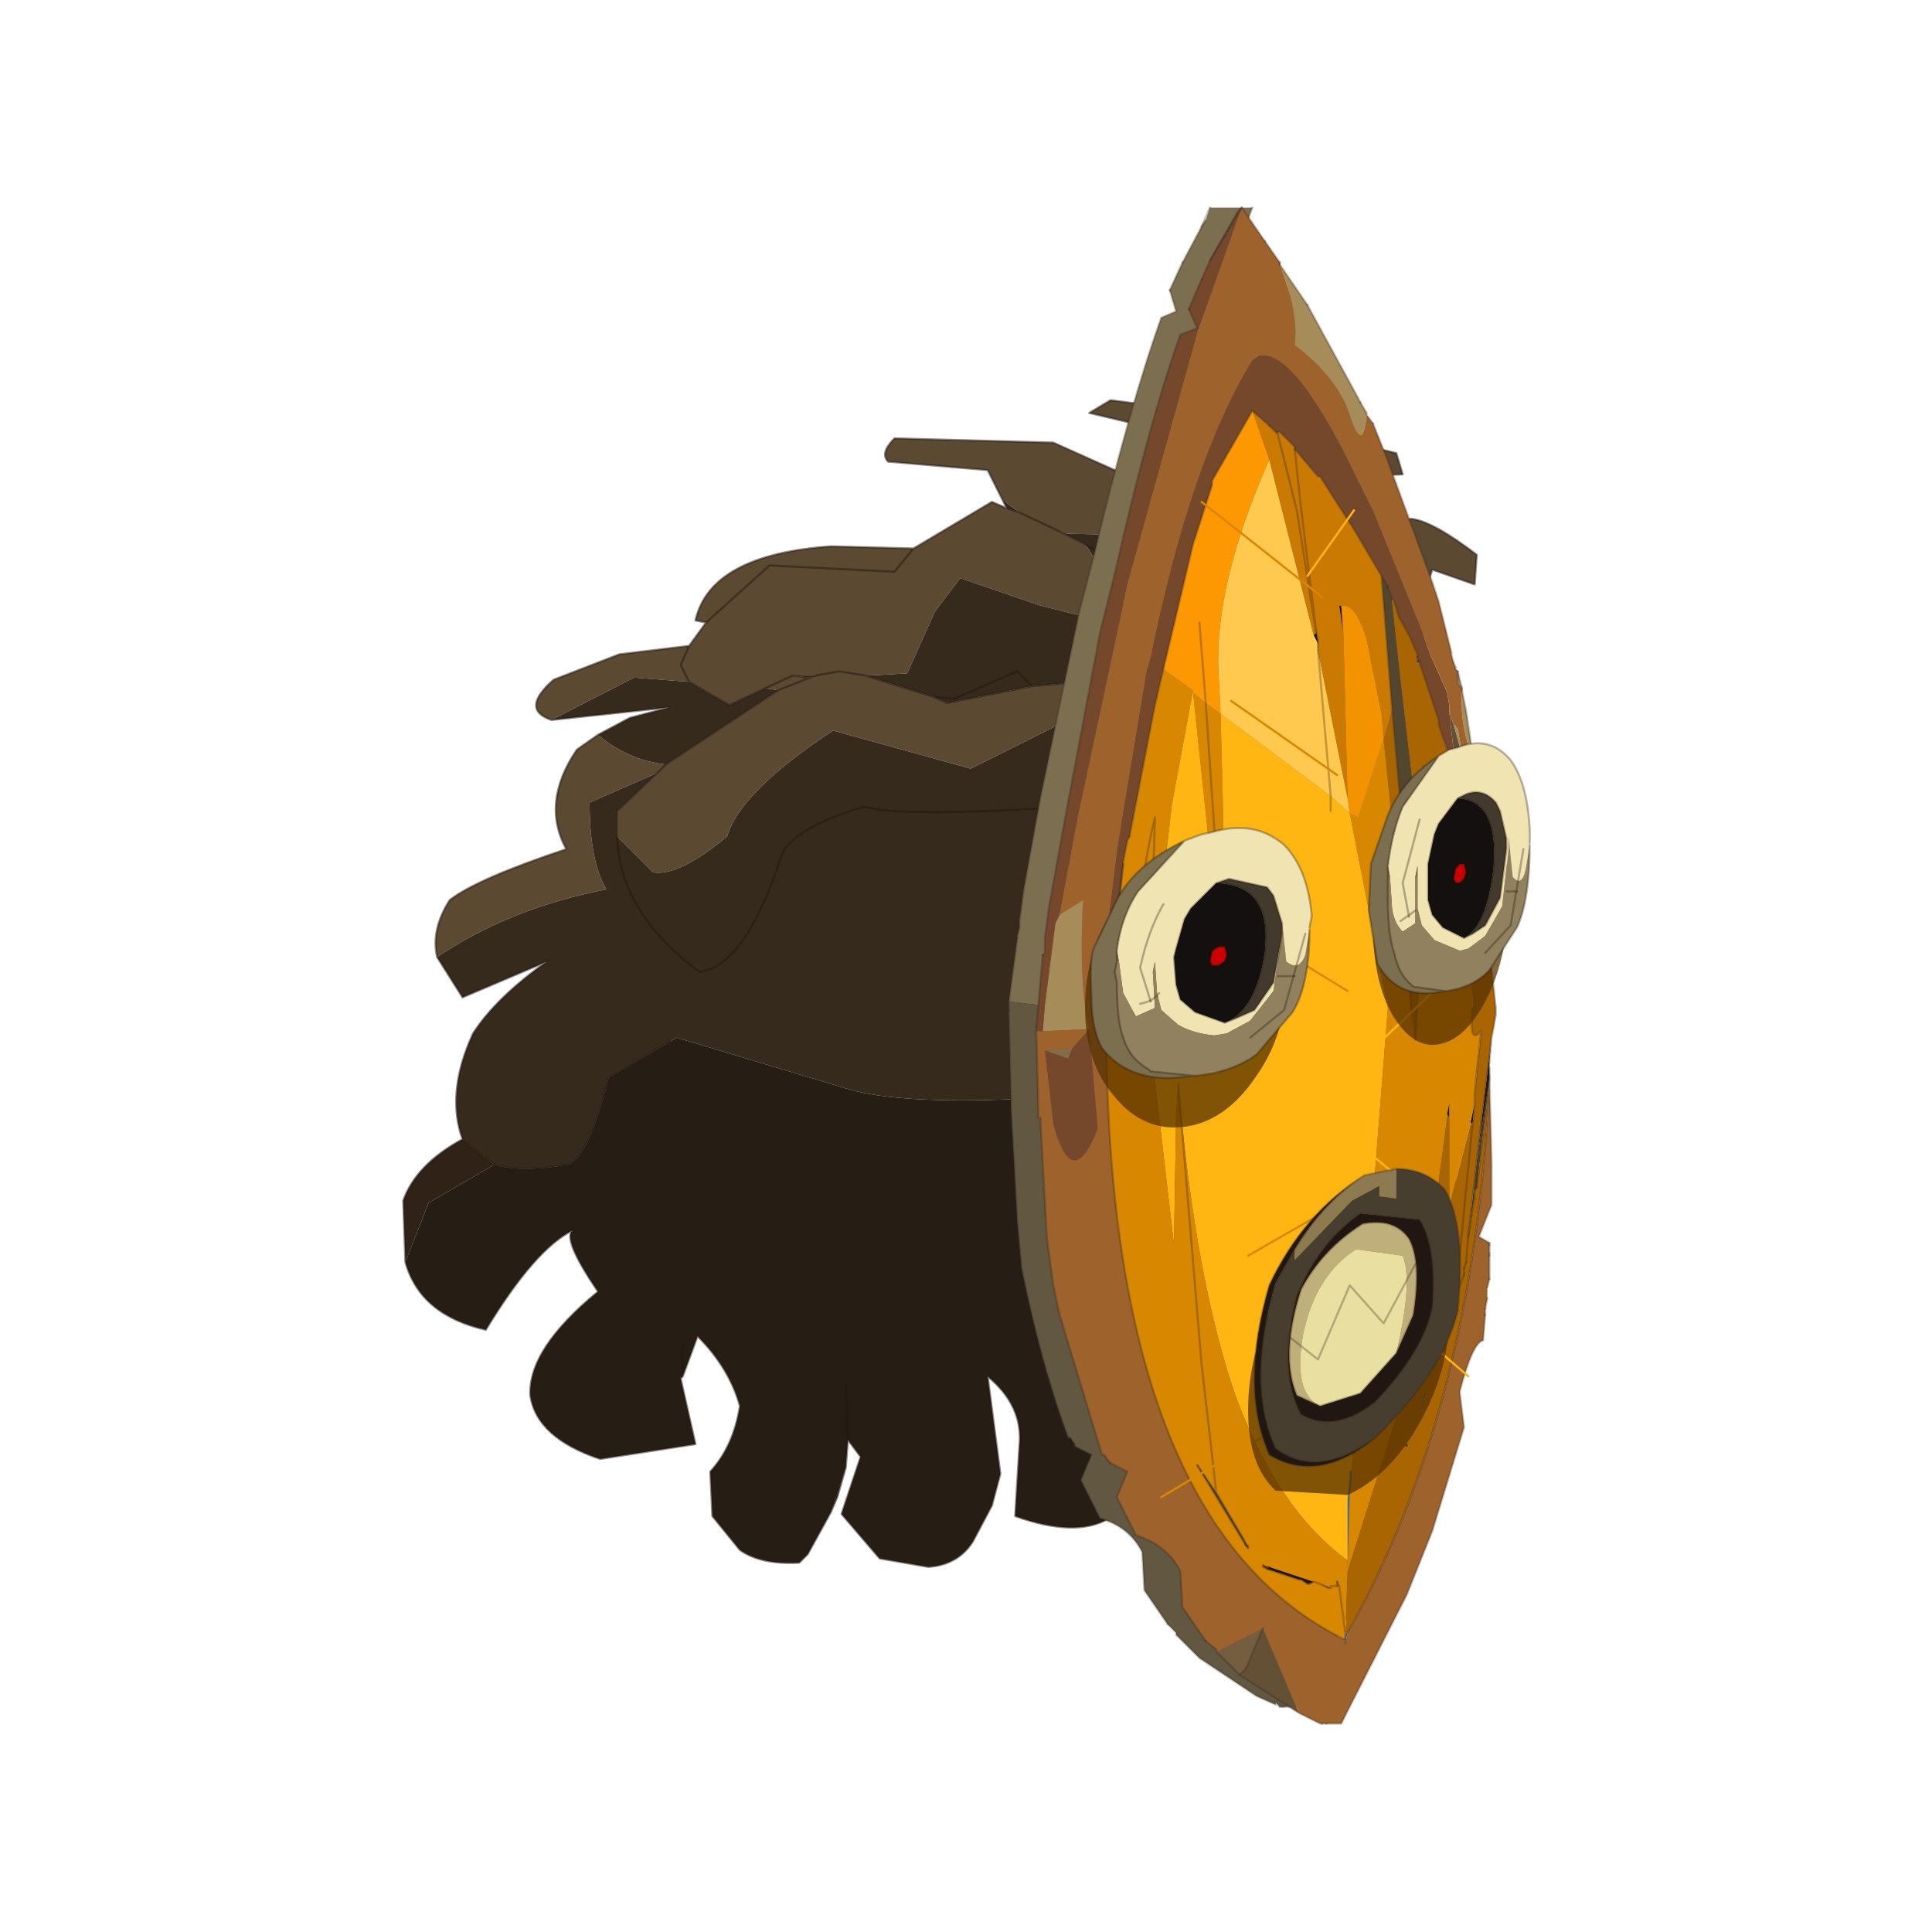 <?xml version="1.0" encoding="UTF-8" standalone="no"?>
<svg xmlns:xlink="http://www.w3.org/1999/xlink" height="440.0px" width="440.0px" xmlns="http://www.w3.org/2000/svg">
  <g transform="matrix(10.0, 0.0, 0.0, 10.0, 0.0, 0.0)">
    <use height="44.0" transform="matrix(0.909, 0.0, 0.0, 0.909, 2.0, 2.0)" width="44.0" xlink:href="#sprite0"/>
  </g>
  <defs>
    <g id="sprite0" transform="matrix(1.0, 0.0, 0.0, 1.0, 0.0, 0.0)">
      <use height="44.0" transform="matrix(1.0, 0.0, 0.0, 1.0, 0.0, 0.0)" width="44.0" xlink:href="#shape0"/>
      <use height="35.8" transform="matrix(1.061, 0.0, 0.0, 1.061, 7.85, 3.0)" width="26.65" xlink:href="#sprite1"/>
    </g>
    <g id="shape0" transform="matrix(1.0, 0.0, 0.0, 1.0, 0.0, 0.0)">
      <path d="M44.0 44.0 L0.0 44.0 0.0 0.0 44.0 0.0 44.0 44.0" fill="#43adca" fill-opacity="0.0" fill-rule="evenodd" stroke="none"/>
    </g>
    <g id="sprite1" transform="matrix(1.0, 0.0, 0.0, 1.0, 0.0, 0.0)">
      <use height="35.8" transform="matrix(1.0, 0.0, 0.0, 1.0, 0.0, 0.0)" width="26.65" xlink:href="#sprite2"/>
    </g>
    <g id="sprite2" transform="matrix(1.0, 0.0, 0.0, 1.0, 15.0, 26.7)">
      <use height="35.8" transform="matrix(1.0, 0.0, 0.0, 1.0, -15.0, -26.7)" width="26.65" xlink:href="#shape1"/>
    </g>
    <g id="shape1" transform="matrix(1.0, 0.0, 0.0, 1.0, 15.0, 26.7)">
      <path d="M7.4 -19.1 L7.35 -20.35 8.65 -20.4 8.5 -20.9 Q7.0 -21.3 6.6 -20.7 L6.7 -19.2 6.45 -19.05 6.8 -18.25 7.4 -19.1 M5.6 -19.75 L5.05 -20.0 5.8 -21.1 Q5.1 -21.75 1.75 -22.15 L1.25 -21.85 4.0 -21.2 3.45 -20.3 4.55 -19.3 Q4.7 -19.65 5.6 -19.75 M2.85 -20.05 L0.4 -21.15 -3.35 -21.25 Q-3.7 -20.9 -3.5 -20.7 L-1.15 -20.5 -0.8 -19.8 -0.4 -19.5 -0.7 -19.6 -1.05 -19.75 -2.9 -18.65 -4.85 -18.7 Q-7.7 -18.5 -8.05 -16.95 L-7.8 -16.9 -8.2 -16.35 -9.85 -16.15 -11.4 -15.55 Q-12.2 -14.85 -11.45 -14.6 L-9.5 -15.6 -8.2 -15.5 -7.25 -14.95 -6.4 -15.35 -5.75 -15.65 -6.4 -15.35 -6.1 -15.3 -8.75 -13.55 -8.95 -13.35 -8.75 -13.55 Q-9.65 -13.65 -10.35 -14.25 L-10.85 -13.9 Q-11.7 -12.65 -11.1 -11.55 -13.2 -10.85 -13.85 -10.35 -14.3 -9.65 -14.15 -9.0 -12.45 -10.15 -10.15 -10.6 -10.55 -11.25 -10.55 -12.65 L-8.95 -13.35 -9.9 -12.45 -9.9 -11.85 -9.05 -11.0 Q-8.45 -10.9 -7.3 -11.85 -7.0 -12.9 -4.8 -14.35 L-1.55 -13.45 0.65 -14.55 1.0 -14.7 1.05 -15.5 -0.1 -15.4 -2.1 -15.0 -2.45 -15.15 -4.05 -15.65 -3.95 -15.65 -3.05 -15.7 -2.4 -17.15 -1.8 -17.95 0.1 -17.3 1.7 -16.9 Q1.8 -17.85 1.15 -18.75 L0.55 -19.05 0.7 -19.0 2.75 -18.95 3.15 -18.95 Q3.35 -19.3 2.85 -20.05 M8.65 -15.35 L8.65 -16.35 8.35 -15.65 8.65 -15.35 M9.1 -17.4 L9.35 -18.15 10.35 -17.8 10.4 -18.5 Q9.35 -19.3 8.85 -19.35 8.3 -19.25 7.65 -18.65 L7.55 -18.5 7.3 -17.45 7.7 -17.1 8.3 -16.9 9.1 -17.4 M-7.8 -16.9 L-6.3 -18.25 -3.35 -18.1 -2.9 -18.65 -3.35 -18.1 -6.3 -18.25 -7.8 -16.9 M-5.2 -15.65 L-4.65 -15.75 -4.05 -15.65 -4.65 -15.75 -5.2 -15.65 -5.35 -15.6 -6.1 -15.3 -5.35 -15.6 -5.75 -15.65 -5.2 -15.65 M-8.2 -16.35 L-8.4 -15.9 -8.2 -15.5 -8.4 -15.9 -8.2 -16.35 M-0.4 -19.5 L0.55 -19.05 -0.4 -19.5" fill="#5c4932" fill-rule="evenodd" stroke="none"/>
      <path d="M7.4 -19.1 L6.8 -18.25 6.45 -19.05 6.7 -19.2 5.6 -19.75 Q4.7 -19.65 4.55 -19.3 L3.45 -20.3 3.45 -20.05 3.85 -19.4 2.85 -20.05 Q3.35 -19.3 3.15 -18.95 L2.75 -18.95 0.7 -19.0 0.55 -19.05 1.15 -18.75 Q1.8 -17.85 1.7 -16.9 L0.1 -17.3 -1.8 -17.95 -2.4 -17.15 -3.05 -15.7 -3.95 -15.65 -4.05 -15.65 -2.45 -15.15 -1.95 -15.1 -0.45 -15.75 -0.1 -15.4 -0.45 -15.75 -1.95 -15.1 -2.45 -15.15 -2.1 -15.0 -0.1 -15.4 1.05 -15.5 2.4 -15.6 1.05 -15.5 1.0 -14.7 0.65 -14.55 -1.55 -13.45 -4.8 -14.35 Q-7.0 -12.9 -7.3 -11.85 -8.45 -10.9 -9.05 -11.0 L-9.9 -11.85 -9.9 -12.45 -8.95 -13.35 -10.55 -12.65 Q-10.55 -11.25 -10.15 -10.6 -12.45 -10.15 -14.15 -9.0 L-13.55 -8.05 -11.55 -8.9 Q-12.75 -8.05 -13.3 -7.2 -13.9 -5.9 -13.6 -4.85 L-13.55 -4.7 -12.8 -4.1 Q-12.2 -3.9 -11.05 -4.1 -10.55 -4.3 -10.1 -6.15 L-8.65 -7.0 -8.5 -7.1 -4.5 -5.9 Q-2.45 -5.25 4.8 -6.1 L5.85 -7.3 Q8.6 -10.75 8.65 -15.35 L8.35 -15.65 8.65 -16.35 9.1 -17.4 8.3 -16.9 7.7 -17.1 7.3 -17.45 7.55 -18.5 7.65 -18.65 7.5 -18.55 7.35 -18.75 7.4 -18.85 7.4 -19.1 M-0.8 -19.8 L-0.7 -19.6 -0.4 -19.5 -0.8 -19.8 M-11.45 -14.6 L-8.65 -14.9 -9.6 -14.65 -10.35 -14.25 Q-9.65 -13.65 -8.75 -13.55 L-6.1 -15.3 -6.4 -15.35 -7.25 -14.95 -8.2 -15.5 -9.5 -15.6 -11.45 -14.6 M7.5 -18.55 L7.1 -18.15 7.35 -18.75 7.1 -18.15 6.8 -17.95 7.1 -18.15 7.5 -18.55 M8.25 -15.3 L8.35 -15.65 8.25 -15.3 M4.4 -16.9 L1.15 -18.75 4.4 -16.9 M3.85 -19.4 L4.4 -19.1 3.85 -19.4 M-5.2 -15.65 L-5.75 -15.65 -5.35 -15.6 -5.2 -15.65 M0.75 -12.55 Q-3.15 -12.3 -4.05 -12.55 -5.65 -12.1 -6.0 -11.45 -6.85 -8.8 -7.95 -8.65 -9.85 -10.05 -9.9 -11.85 -9.85 -10.05 -7.95 -8.65 -6.85 -8.8 -6.0 -11.45 -5.65 -12.1 -4.05 -12.55 -3.15 -12.3 0.75 -12.55 M6.45 -19.05 L5.65 -18.5 6.45 -19.05" fill="#362a1d" fill-rule="evenodd" stroke="none"/>
      <path d="M-4.85 4.1 L-4.7 3.75 -4.5 3.05 -4.85 4.1" fill="#2f271e" fill-rule="evenodd" stroke="none"/>
      <path d="M-13.55 -4.7 Q-14.65 -4.1 -14.95 -3.25 L-14.9 -1.8 -14.35 -3.2 -12.8 -4.1 -13.55 -4.7" fill="#302217" fill-rule="evenodd" stroke="none"/>
      <path d="M-14.9 -1.8 Q-14.55 -0.55 -13.0 -0.2 -11.85 -2.1 -10.95 -2.55 -11.2 -2.35 -10.35 -1.1 -12.0 0.25 -11.95 1.35 -11.8 2.35 -10.3 2.85 L-8.05 2.5 -8.4 0.95 -8.4 0.9 -8.35 0.9 -8.0 -0.05 Q-7.25 0.7 -7.0 1.6 -7.15 2.55 -7.7 3.15 L-7.65 4.2 -7.0 5.0 Q-6.5 5.35 -5.6 5.3 L-5.4 5.1 -4.85 4.1 -4.5 3.05 -4.45 2.4 -4.15 2.8 -4.6 4.15 -3.7 5.2 -2.55 5.4 Q-1.85 5.35 -1.5 4.8 L-1.05 3.95 -0.85 3.2 -1.15 0.9 Q-0.3 1.6 -0.4 2.55 L-0.5 4.2 Q2.3 5.2 2.6 2.5 L2.35 0.05 Q8.05 -2.35 7.95 -6.35 L5.85 -7.3 4.8 -6.1 Q-2.45 -5.25 -4.5 -5.9 L-8.5 -7.1 -8.65 -7.0 -10.1 -6.15 Q-10.55 -4.3 -11.05 -4.1 -12.2 -3.9 -12.8 -4.1 L-14.35 -3.2 -14.9 -1.8 M-8.35 0.15 L-8.35 0.9 -8.35 0.15 M-4.5 1.1 L-4.45 2.4 -4.5 1.1" fill="#261d14" fill-rule="evenodd" stroke="none"/>
      <path d="M-8.4 0.95 L-8.35 0.9 -8.4 0.95" fill="#29211b" fill-rule="evenodd" stroke="none"/>
      <path d="M-8.4 0.9 L-8.4 0.95 -8.35 0.9 -8.4 0.9" fill="#1a1411" fill-rule="evenodd" stroke="none"/>
      <path d="M6.7 -19.2 L6.6 -20.7 Q7.0 -21.3 8.5 -20.9 L8.65 -20.4 7.35 -20.35 7.4 -19.1 M6.45 -19.05 L6.7 -19.2 5.6 -19.75 5.05 -20.0 5.8 -21.1 Q5.1 -21.75 1.75 -22.15 L1.25 -21.85 4.0 -21.2 3.45 -20.3 3.45 -20.05 3.85 -19.4 2.85 -20.05 0.4 -21.15 -3.35 -21.25 Q-3.7 -20.9 -3.5 -20.7 L-1.15 -20.5 -0.8 -19.8 -0.7 -19.6 -1.05 -19.75 -2.9 -18.65 -4.85 -18.7 Q-7.7 -18.5 -8.05 -16.95 L-7.8 -16.9 -8.2 -16.35 -9.85 -16.15 -11.4 -15.55 Q-12.2 -14.85 -11.45 -14.6 L-8.65 -14.9 -9.6 -14.65 -10.35 -14.25 -10.85 -13.9 Q-11.7 -12.65 -11.1 -11.55 -13.2 -10.85 -13.85 -10.35 -14.3 -9.65 -14.15 -9.0 L-13.55 -8.05 -11.55 -8.9 Q-12.75 -8.05 -13.3 -7.2 -13.9 -5.9 -13.6 -4.85 L-13.55 -4.7 Q-14.65 -4.1 -14.95 -3.25 L-14.9 -1.8 Q-14.55 -0.55 -13.0 -0.2 -11.85 -2.1 -10.95 -2.55 -11.2 -2.35 -10.35 -1.1 -12.0 0.25 -11.95 1.35 -11.8 2.35 -10.3 2.85 L-8.05 2.5 -8.4 0.95 -8.35 0.9 -8.0 -0.05 Q-7.25 0.7 -7.0 1.6 -7.15 2.55 -7.7 3.15 L-7.65 4.2 -7.0 5.0 Q-6.5 5.35 -5.6 5.3 L-5.4 5.1 -4.85 4.1 -4.7 3.75 -4.5 3.05 -4.45 2.4 -4.15 2.8 -4.6 4.15 -3.7 5.2 -2.55 5.4 Q-1.85 5.35 -1.5 4.8 L-1.05 3.95 -0.85 3.2 -1.15 0.9 Q-0.3 1.6 -0.4 2.55 L-0.5 4.2 Q2.3 5.2 2.6 2.5 L2.35 0.05 Q8.05 -2.35 7.95 -6.35 M8.65 -16.35 L9.1 -17.4 9.35 -18.15 10.35 -17.8 10.4 -18.5 Q9.35 -19.3 8.85 -19.35 8.3 -19.25 7.65 -18.65 L7.5 -18.55 M7.35 -18.75 L7.4 -18.85 7.4 -19.1 M7.35 -18.75 L7.1 -18.15 6.8 -17.95 M7.1 -18.15 L7.5 -18.55 M8.65 -16.35 L8.35 -15.65 8.25 -15.3 M1.15 -18.75 L4.4 -16.9 M-0.4 -19.5 L-0.7 -19.6 M-2.9 -18.65 L-3.35 -18.1 -6.3 -18.25 -7.8 -16.9 M4.4 -19.1 L3.85 -19.4 M1.15 -18.75 L0.55 -19.05 -0.4 -19.5 M2.4 -15.6 L1.05 -15.5 -0.1 -15.4 -0.45 -15.75 -1.95 -15.1 -2.45 -15.15 -4.05 -15.65 -4.65 -15.75 -5.2 -15.65 M-5.75 -15.65 L-6.4 -15.35 -7.25 -14.95 -8.2 -15.5 -8.4 -15.9 -8.2 -16.35 M-9.9 -11.85 L-9.9 -12.45 -8.95 -13.35 -8.75 -13.55 -6.1 -15.3 -5.35 -15.6 -5.2 -15.65 M-2.45 -15.15 L-2.1 -15.0 -0.1 -15.4 M-9.9 -11.85 Q-9.85 -10.05 -7.95 -8.65 -6.85 -8.8 -6.0 -11.45 -5.65 -12.1 -4.05 -12.55 -3.15 -12.3 0.75 -12.55 M-5.75 -15.65 L-5.35 -15.6 M5.65 -18.5 L6.45 -19.05 M-12.8 -4.1 L-13.55 -4.7 M-8.65 -7.0 L-10.1 -6.15 Q-10.55 -4.3 -11.05 -4.1 -12.2 -3.9 -12.8 -4.1 M-8.4 0.9 L-8.4 0.95 -8.4 0.9 -8.4 0.95 M-8.35 0.9 L-8.35 0.15 M-4.5 3.05 L-4.85 4.1 M-4.45 2.4 L-4.5 1.1" fill="none" stroke="#211712" stroke-linecap="round" stroke-linejoin="round" stroke-opacity="0.502" stroke-width="0.05"/>
      <path d="M4.0 -26.4 L4.1 -26.7 5.1 -26.7 4.95 -26.3 5.3 -25.8 5.3 -25.75 5.9 -24.8 7.1 -22.6 7.15 -22.5 7.25 -22.25 7.25 -22.2 7.35 -22.0 7.65 -21.3 8.7 -18.3 8.85 -17.8 9.15 -16.6 9.15 -16.55 9.2 -16.4 9.2 -16.25 9.25 -16.2 9.2 -16.25 9.25 -16.25 9.25 -16.2 9.25 -16.15 9.35 -15.75 9.25 -15.9 9.25 -16.15 9.25 -15.9 9.35 -15.75 9.35 -15.7 9.45 -15.25 9.6 -14.2 9.65 -13.9 9.7 -13.5 9.75 -13.15 9.75 -13.1 9.9 -10.6 9.9 -10.5 9.9 -10.2 9.9 -10.05 9.95 -9.8 9.95 -9.65 9.95 -9.55 10.05 -8.2 10.05 -8.1 9.95 -7.75 9.95 -7.55 9.9 -6.95 9.9 -6.8 9.9 -6.6 9.9 -6.55 9.9 -6.5 9.55 -4.0 9.55 -4.6 9.65 -5.0 9.8 -6.2 9.9 -6.55 9.8 -6.2 9.65 -5.0 9.55 -4.6 9.55 -4.0 9.5 -3.95 9.5 -3.7 9.45 -3.45 9.3 -2.8 9.25 -2.25 9.2 -2.05 9.2 -1.9 9.05 -1.4 9.45 -5.45 9.5 -6.05 9.5 -6.2 9.6 -6.8 -0.65 -7.95 -0.45 -9.45 -0.45 -9.5 -0.4 -9.7 -0.4 -9.85 -0.3 -10.6 0.1 -12.8 1.0 -17.1 1.35 -18.45 Q2.2 -22.0 2.95 -24.1 L3.3 -24.25 3.15 -24.75 3.45 -25.4 3.85 -26.15 3.9 -26.25 4.0 -26.4 M9.5 -8.2 Q9.4 -7.3 9.7 -7.65 L9.6 -6.8 9.7 -7.65 Q9.4 -7.3 9.5 -8.2 M7.65 -18.15 L7.8 -17.85 7.8 -17.8 7.95 -17.45 8.15 -17.05 8.35 -16.55 8.15 -17.05 7.95 -17.45 7.8 -17.8 7.8 -17.85 7.65 -18.15 M8.35 -16.55 L8.35 -16.4 8.4 -16.4 8.8 -15.0 8.85 -14.9 9.0 -14.3 9.2 -13.5 9.25 -13.3 9.2 -13.5 9.0 -14.3 8.85 -14.9 8.8 -15.0 8.4 -16.4 8.35 -16.4 8.35 -16.55 M9.8 -2.55 L9.8 -2.4 9.8 -2.35 9.8 -1.8 9.8 -2.55 M5.85 8.7 L5.8 8.7 5.85 8.7 M9.45 -12.3 L9.5 -12.2 9.45 -12.3 9.3 -13.05 9.45 -12.3 9.6 -12.55 9.75 -13.1 9.6 -12.55 9.45 -12.3 9.5 -12.2 9.5 -12.15 9.5 -12.2 9.45 -12.3 M9.25 -13.3 L9.3 -13.05 9.25 -13.3 M9.85 -10.05 L9.8 -10.45 9.6 -11.7 9.55 -11.95 9.6 -11.7 9.8 -10.45 9.85 -10.05 9.9 -9.85 9.85 -10.05 9.6 -11.7 9.85 -10.05 M9.9 -9.75 L9.9 -9.85 9.9 -9.75 9.9 -9.65 9.95 -9.55 9.9 -9.65 9.9 -9.75 M9.55 -11.95 L9.5 -12.15 9.55 -11.95 M9.2 -1.9 L9.2 -2.05 9.2 -1.9 M9.3 -2.8 L9.55 -4.6 9.3 -2.8 M9.65 -5.0 L9.85 -6.8 9.95 -7.55 9.85 -6.8 9.65 -5.0" fill="#7c6f50" fill-rule="evenodd" stroke="none"/>
      <path d="M-0.65 -7.95 L9.6 -6.8 9.5 -6.2 9.5 -6.05 9.45 -5.45 9.05 -1.4 9.2 -1.9 9.2 -2.05 9.25 -2.25 9.3 -2.8 9.45 -3.45 9.5 -3.7 9.5 -3.95 9.55 -4.0 9.9 -6.5 9.9 -4.55 9.9 -3.55 9.55 -2.8 9.8 -2.65 9.8 -2.6 9.8 -2.55 9.8 -1.8 9.75 -1.6 9.75 -1.4 9.75 -1.35 9.7 -1.1 9.7 -1.0 9.7 -0.95 9.65 -0.35 Q9.4 -0.35 9.15 0.5 L9.1 0.85 9.05 0.85 9.15 1.7 8.4 4.15 7.8 5.65 6.4 8.4 6.2 8.7 5.85 8.7 5.8 8.7 5.75 8.7 5.7 8.65 5.65 8.6 5.65 8.65 5.2 8.45 3.85 7.55 3.3 7.0 3.3 6.95 3.1 6.75 2.55 5.95 2.5 5.05 Q2.2 4.45 1.5 4.25 L1.2 3.65 1.05 3.35 1.3 2.75 0.9 2.55 0.9 2.5 0.8 2.35 0.75 2.35 Q0.2 0.85 -0.2 -0.95 L-0.35 -1.65 -0.45 -2.75 -0.6 -5.45 -0.6 -5.5 -0.6 -5.6 -0.6 -5.65 -0.65 -7.65 -0.65 -7.75 -0.65 -7.95 M4.4 4.95 L4.55 5.05 4.4 4.95 M6.15 5.45 L6.15 5.35 6.15 5.45" fill="#625740" fill-rule="evenodd" stroke="none"/>
      <path d="M4.0 -26.4 L3.9 -26.25 M3.45 -25.4 L3.15 -24.75 M-0.45 -9.45 L-0.65 -7.95 M9.6 -6.8 L9.7 -7.65 Q9.4 -7.3 9.5 -8.2 M5.3 -25.8 L4.95 -26.3 M5.9 -24.8 L5.3 -25.75 M7.35 -22.0 L7.25 -22.2 7.25 -22.25 7.15 -22.5 M8.35 -16.55 L8.15 -17.05 7.95 -17.45 7.8 -17.8 7.8 -17.85 7.65 -18.15 M9.2 -16.25 L9.2 -16.4 M9.35 -15.75 L9.25 -16.15 9.25 -16.2 9.2 -16.25 M9.35 -15.7 L9.45 -15.25 9.6 -14.2 9.65 -13.9 9.7 -13.5 9.75 -13.15 M9.75 -13.1 L9.9 -10.6 M9.9 -10.5 L9.9 -10.2 M9.9 -10.05 L9.95 -9.8 M9.95 -9.55 L10.05 -8.2 10.05 -8.1 9.95 -7.75 9.95 -7.55 9.9 -6.95 M9.9 -6.6 L9.9 -6.55 9.8 -6.2 9.65 -5.0 9.55 -4.6 9.55 -4.0 M9.8 -2.65 L9.8 -2.6 M9.8 -1.8 L9.75 -1.6 M9.7 -1.1 L9.7 -1.0 M5.8 8.7 L5.75 8.7 M3.3 6.95 L3.1 6.75 M0.9 2.55 L0.9 2.5 M-0.65 -7.75 L-0.65 -7.95 M9.5 -12.2 L9.45 -12.3 M9.3 -13.05 L9.25 -13.3 M9.85 -10.05 L9.9 -9.85 M9.9 -9.75 L9.9 -9.65 9.95 -9.55 M9.75 -13.1 L9.6 -12.55 9.45 -12.3 M9.5 -12.15 L9.55 -11.95 M9.6 -11.7 L9.85 -10.05 M9.05 -1.4 L9.45 -5.45 9.5 -6.05 9.5 -6.2 9.6 -6.8 M9.5 -3.95 L9.5 -3.7 9.45 -3.45 M9.3 -2.8 L9.25 -2.25 M9.2 -2.05 L9.2 -1.9 M9.8 -1.8 L9.8 -2.55 M9.95 -7.55 L9.85 -6.8 9.65 -5.0 M9.55 -4.6 L9.3 -2.8 M6.15 5.35 L6.15 5.45 M4.55 5.05 L4.4 4.95 M5.85 8.7 L5.8 8.7" fill="none" stroke="#332720" stroke-linecap="round" stroke-linejoin="round" stroke-opacity="0.302" stroke-width="0.05"/>
      <path d="M3.9 -26.25 L3.85 -26.15 3.45 -25.4 M3.15 -24.75 L3.3 -24.25 2.95 -24.1 Q2.2 -22.0 1.35 -18.45 L1.0 -17.1 0.1 -12.8 -0.3 -10.6 -0.4 -9.85 -0.4 -9.7 -0.45 -9.5 -0.45 -9.45 M3.9 -26.25 L4.1 -26.7 M4.95 -26.3 L5.1 -26.7 M5.3 -25.75 L5.3 -25.8 M7.15 -22.5 L7.1 -22.6 5.9 -24.8 M9.2 -16.4 L9.15 -16.55 9.15 -16.6 8.85 -17.8 8.7 -18.3 7.65 -21.3 7.35 -22.0 M9.25 -13.3 L9.2 -13.5 9.0 -14.3 8.85 -14.9 8.8 -15.0 8.4 -16.4 8.35 -16.4 8.35 -16.55 M9.25 -16.15 L9.25 -15.9 9.35 -15.75 9.35 -15.7 M9.75 -13.15 L9.75 -13.1 M9.9 -10.6 L9.9 -10.5 M9.9 -10.2 L9.9 -10.05 M9.95 -9.8 L9.95 -9.65 9.95 -9.55 M9.9 -6.8 L9.9 -6.6 M9.9 -6.55 L9.9 -6.5 9.9 -4.55 9.9 -3.55 9.55 -2.8 9.8 -2.65 M9.8 -2.6 L9.8 -2.55 9.8 -2.4 9.8 -2.35 9.8 -1.8 M9.75 -1.35 L9.7 -1.1 M9.7 -1.0 L9.7 -0.95 9.65 -0.35 Q9.4 -0.35 9.15 0.5 L9.1 0.85 9.05 0.85 9.15 1.7 8.4 4.15 7.8 5.65 6.4 8.4 6.2 8.7 5.85 8.7 5.8 8.7 M5.75 8.7 L5.7 8.65 5.65 8.6 5.65 8.65 5.2 8.45 3.85 7.55 3.3 7.0 M3.1 6.75 L2.55 5.95 2.5 5.05 Q2.2 4.45 1.5 4.25 L1.2 3.65 1.05 3.35 1.3 2.75 0.9 2.55 M0.9 2.5 L0.8 2.35 0.75 2.35 Q0.2 0.85 -0.2 -0.95 L-0.35 -1.65 -0.45 -2.75 -0.6 -5.45 -0.6 -5.5 -0.6 -5.6 -0.6 -5.65 -0.65 -7.65 -0.65 -7.75 M9.2 -16.25 L9.25 -16.25 9.25 -16.2 M9.45 -12.3 L9.3 -13.05 M9.55 -11.95 L9.6 -11.7 9.8 -10.45 9.85 -10.05 M9.9 -9.85 L9.9 -9.75 M9.45 -12.3 L9.5 -12.2 9.5 -12.15 M9.55 -4.0 L9.9 -6.5 M9.45 -3.45 L9.3 -2.8 M9.25 -2.25 L9.2 -2.05 9.2 -1.9 9.05 -1.4 M9.55 -4.0 L9.5 -3.95" fill="none" stroke="#332720" stroke-linecap="round" stroke-linejoin="round" stroke-opacity="0.302" stroke-width="0.05"/>
      <path d="M4.85 -26.7 L4.1 -25.45 4.75 -26.6 4.85 -26.7 M6.2 8.85 L4.8 7.95 4.95 7.8 5.35 6.85 6.2 8.85 M10.1 -13.1 L10.15 -12.8 10.15 -13.1 10.35 -12.15 10.2 -11.9 10.0 -12.65 9.95 -12.9 9.95 -13.0 9.75 -14.8 9.85 -14.5 10.05 -13.8 10.1 -13.1 M2.05 -11.2 L1.65 -7.3 1.7 -8.2 1.65 -7.3 1.45 -7.3 1.55 -8.15 1.65 -8.2 1.7 -8.2 1.95 -10.45 2.05 -11.2" fill="#645135" fill-rule="evenodd" stroke="none"/>
      <path d="M10.65 -10.2 L10.7 -10.15 10.7 -10.1 10.7 -9.8 10.7 -9.65 10.75 -9.4 10.75 -9.25 10.7 -9.25 10.7 -9.35 10.7 -9.4 10.65 -9.65 10.65 -9.75 10.6 -10.0 10.6 -10.35 10.65 -10.2 M10.15 -13.1 L10.15 -12.8 10.1 -13.1 10.15 -13.1" fill="#2c2118" fill-rule="evenodd" stroke="none"/>
      <path d="M0.15 -7.25 L0.2 -7.85 0.45 -9.8 0.55 -10.0 1.1 -10.35 Q1.0 -8.3 1.25 -7.3 L0.15 -7.25 M5.75 -25.35 L6.4 -24.4 7.6 -22.2 7.65 -22.1 7.8 -21.85 7.8 -21.8 Q7.7 -20.85 7.4 -21.8 7.1 -22.7 6.1 -23.45 6.2 -24.2 5.75 -25.35 M9.95 -15.75 L10.05 -15.35 9.95 -15.45 9.95 -15.75 M10.05 -15.3 L10.15 -14.8 10.3 -13.8 10.35 -13.5 10.4 -13.1 10.45 -12.75 10.45 -12.7 10.35 -12.15 10.15 -13.1 10.25 -13.85 Q10.0 -14.55 10.05 -15.3 M10.05 -13.8 L9.85 -14.5 9.95 -14.4 10.05 -13.8" fill="#a68c59" fill-rule="evenodd" stroke="none"/>
      <path d="M6.95 5.9 L6.9 5.9 6.7 5.8 6.95 5.9 M6.55 5.75 L6.45 5.8 6.4 5.8 6.25 5.7 6.2 5.7 5.45 5.45 5.5 5.4 6.55 5.75 M1.45 -7.3 L1.4 -7.3 1.5 -8.2 1.55 -8.15 1.45 -7.3" fill="#211712" fill-rule="evenodd" stroke="none"/>
      <path d="M10.75 -7.1 L10.7 -6.55 10.7 -6.5 10.7 -6.4 10.7 -6.2 10.7 -6.15 10.65 -5.8 10.4 -4.2 10.75 -7.1 M6.6 -16.75 L6.65 -16.45 6.65 -16.4 6.55 -16.6 6.6 -16.65 6.6 -16.7 6.6 -16.75 M7.25 -16.65 L7.15 -17.3 7.2 -17.3 7.25 -16.65 M9.0 -16.0 L9.05 -16.0 9.0 -15.95 9.0 -16.0 M9.05 -8.8 L8.9 -11.45 8.9 -11.55 9.1 -11.8 9.05 -8.8 M10.35 -5.55 L10.3 -5.05 10.25 -5.1 10.35 -5.55 M9.7 -5.3 L9.75 -5.55 9.75 -5.2 9.7 -5.3 M8.75 2.5 L8.75 2.55 8.7 2.55 8.75 2.5" fill="#1c130f" fill-rule="evenodd" stroke="none"/>
      <path d="M8.4 -17.45 L8.45 -17.4 8.4 -17.4 8.4 -17.45 M5.7 -21.35 L5.7 -21.4 5.75 -21.4 5.7 -21.35" fill="#9e8958" fill-rule="evenodd" stroke="none"/>
      <path d="M10.7 -6.15 L10.7 -6.1 10.4 -3.55 10.35 -3.5 10.35 -3.3 10.3 -3.05 10.2 -2.4 10.4 -4.2 10.65 -5.8 10.7 -6.15 M10.4 -3.55 L10.4 -4.2 10.4 -3.55 M4.9 4.75 L4.95 4.9 3.8 3.0 4.25 3.65 4.9 4.75" fill="#52432e" fill-rule="evenodd" stroke="none"/>
      <path d="M8.4 -14.85 L8.15 -18.0 8.3 -17.75 8.4 -17.45 8.4 -17.4 8.6 -15.55 8.9 -13.0 8.8 -12.6 8.8 -11.45 8.75 -10.7 8.7 -11.45 8.4 -14.85 M2.75 -10.65 L2.7 -8.25 2.65 -7.4 2.45 -7.35 2.75 -10.65" fill="#52462e" fill-rule="evenodd" stroke="none"/>
      <path d="M10.45 -12.7 L10.65 -10.2 10.6 -10.35 10.5 -11.2 10.45 -11.55 10.35 -12.15 10.45 -12.7 M0.85 -6.85 L0.75 -6.6 0.2 -6.8 0.85 -6.85" fill="#826d46" fill-rule="evenodd" stroke="none"/>
      <path d="M10.2 -11.9 L10.35 -12.15 10.45 -11.55 10.5 -11.2 10.6 -10.35 10.6 -10.0 10.45 -10.65 10.6 -10.0 10.65 -9.75 10.55 -10.1 10.45 -10.65 10.45 -10.85 10.35 -11.3 10.3 -11.55 10.25 -11.75 10.25 -11.8 10.2 -11.85 10.2 -11.9 10.25 -11.8 10.2 -11.9" fill="#473619" fill-rule="evenodd" stroke="none"/>
      <path d="M5.45 5.45 L5.35 5.4 5.35 5.35 5.5 5.4 5.45 5.45 M10.55 -10.1 L10.65 -9.75 10.65 -9.65 10.7 -9.4 10.7 -9.35 10.7 -9.25 10.55 -10.1 M5.0 4.9 L4.95 4.9 5.0 4.9 5.0 4.95 4.95 4.9 4.9 4.75 5.0 4.9" fill="#5b3a1c" fill-rule="evenodd" stroke="none"/>
      <path d="M4.8 7.95 L4.25 7.4 5.35 6.85 4.95 7.8 4.8 7.95" fill="#745e3f" fill-rule="evenodd" stroke="none"/>
      <path d="M9.2 1.3 L9.1 1.75 9.15 1.3 9.2 1.3" fill="#574b31" fill-rule="evenodd" stroke="none"/>
      <path d="M9.7 -5.2 L9.7 -5.3 9.75 -5.2 9.7 -5.2 M10.25 -5.05 L10.25 -5.1 10.3 -5.05 10.25 -5.05" fill="#8f7543" fill-rule="evenodd" stroke="none"/>
      <path d="M4.1 -25.45 L4.85 -26.7 4.0 -24.3 3.8 -23.75 3.75 -23.55 2.15 -17.8 1.9 -16.6 1.0 -12.4 0.55 -10.0 0.45 -9.8 0.2 -7.85 0.15 -7.25 0.0 -7.25 0.0 -7.35 0.15 -9.05 0.2 -9.1 0.2 -9.3 0.2 -9.45 0.3 -10.2 0.7 -12.4 1.5 -16.65 1.85 -18.05 Q2.65 -21.6 3.4 -23.7 L3.8 -23.85 3.6 -24.3 3.9 -25.0 4.1 -25.45 M9.75 -14.8 L9.95 -13.0 9.95 -12.9 9.9 -13.1 9.7 -13.9 9.5 -14.5 9.5 -14.6 9.05 -15.95 9.05 -16.0 9.0 -16.0 9.0 -16.1 9.0 -16.15 8.8 -16.6 8.55 -17.05 8.45 -17.4 8.4 -17.45 8.3 -17.75 8.15 -18.0 7.5 -19.1 6.7 -20.35 6.65 -20.35 6.1 -21.0 6.1 -21.05 5.75 -21.4 5.7 -21.4 5.7 -21.35 5.5 -21.55 5.1 -21.9 4.15 -20.25 4.15 -20.15 3.7 -18.75 3.0 -15.8 2.8 -14.95 2.2 -11.85 2.15 -11.75 2.05 -11.25 2.05 -11.2 1.95 -10.45 1.7 -8.2 1.65 -8.2 1.55 -8.15 1.5 -8.2 1.9 -11.5 2.1 -12.75 2.6 -15.75 2.7 -16.1 Q3.65 -20.75 5.1 -23.1 L5.25 -23.2 Q6.1 -23.4 7.6 -20.25 L7.8 -19.85 7.9 -19.65 7.95 -19.55 9.05 -16.85 9.3 -16.15 9.7 -15.25 9.75 -14.95 9.75 -14.8 M1.25 -7.3 L1.45 -4.95 Q0.85 -3.4 0.4 -5.05 L0.15 -7.25 0.2 -6.8 0.75 -6.6 0.85 -6.85 1.25 -7.3" fill="#75482c" fill-rule="evenodd" stroke="none"/>
      <path d="M0.0 -7.25 L0.15 -7.25 0.4 -5.05 Q0.85 -3.4 1.45 -4.95 L1.25 -7.3 Q1.0 -8.3 1.1 -10.35 L0.55 -10.0 1.0 -12.4 1.9 -16.6 2.15 -17.8 3.75 -23.55 3.8 -23.75 4.0 -24.3 4.85 -26.7 5.4 -25.9 5.75 -25.4 5.75 -25.35 Q6.2 -24.2 6.1 -23.45 7.1 -22.7 7.4 -21.8 7.7 -20.85 7.8 -21.8 L7.95 -21.6 8.25 -20.85 9.35 -17.85 9.5 -17.4 9.8 -16.2 9.8 -16.15 9.85 -15.95 9.9 -15.85 9.9 -15.8 9.95 -15.75 9.95 -15.45 10.05 -15.35 10.05 -15.3 Q10.0 -14.55 10.25 -13.85 L10.15 -13.1 10.1 -13.1 10.05 -13.8 9.95 -14.4 9.85 -14.5 9.75 -14.8 9.75 -14.95 9.7 -15.25 9.3 -16.15 9.05 -16.85 7.95 -19.55 7.9 -19.65 7.8 -19.85 7.6 -20.25 Q6.1 -23.4 5.25 -23.2 L5.1 -23.1 Q3.65 -20.75 2.7 -16.1 L2.6 -15.75 2.1 -12.75 1.9 -11.5 1.5 -8.2 1.4 -7.3 1.45 -7.3 1.65 -7.3 Q1.7 4.35 7.25 7.1 L7.3 7.05 7.3 7.2 7.35 6.95 Q10.35 1.65 10.7 -6.1 L10.75 -4.15 10.75 -3.15 10.45 -2.4 10.7 -2.25 10.7 -2.2 10.7 -2.15 10.7 -2.0 10.7 -1.95 10.7 -1.4 10.65 -1.2 10.65 -0.95 10.6 -0.7 10.6 -0.55 10.55 0.05 Q10.3 0.1 10.0 1.25 L10.0 1.3 10.1 2.1 9.35 4.55 8.75 6.05 7.35 8.8 7.2 9.1 6.85 9.1 6.75 9.1 6.7 9.1 6.2 8.85 5.35 6.85 4.25 7.4 4.25 7.35 4.0 7.15 3.45 6.35 3.4 5.5 Q3.1 4.9 2.35 4.65 L1.9 3.75 2.15 3.15 1.75 2.95 1.7 2.9 1.6 2.75 1.55 2.75 0.55 -0.55 0.4 -1.25 0.25 -2.35 0.1 -5.05 0.1 -5.1 0.1 -5.2 0.05 -5.2 0.0 -7.25 M0.15 -7.25 L1.25 -7.3 0.85 -6.85 0.2 -6.8 0.15 -7.25" fill="#9e632d" fill-rule="evenodd" stroke="none"/>
      <path d="M9.05 -16.0 L9.05 -15.95 9.0 -15.95 9.05 -16.0 M7.3 7.05 L7.3 7.0 7.3 6.95 7.35 6.95 7.3 7.2 7.3 7.05 M7.35 5.25 L7.35 5.0 7.35 4.9 7.35 4.75 7.35 4.65 7.35 4.3 7.35 4.0 7.35 3.8 7.4 3.25 7.4 3.15 7.45 3.1 7.45 3.35 7.4 3.7 7.35 5.5 7.35 5.25 M7.3 7.0 L7.35 6.95 7.3 7.0" fill="#386b9c" fill-rule="evenodd" stroke="none"/>
      <path d="M7.15 5.85 L7.1 5.85 7.1 5.75 7.15 5.85" fill="#7d96c7" fill-rule="evenodd" stroke="none"/>
      <path d="M3.7 -15.3 L3.7 -15.25 4.5 -7.65 4.4 -12.8 4.35 -14.75 6.95 -12.8 6.95 -12.45 6.95 -12.8 7.4 -12.4 8.3 -7.8 7.45 3.05 7.45 3.1 7.4 3.15 7.4 3.25 7.35 3.8 7.35 4.0 7.35 4.3 7.35 4.65 7.35 4.75 7.35 4.9 7.35 5.0 7.35 5.25 Q5.7 4.05 4.7 1.35 3.75 -1.4 3.35 -6.0 L3.3 -5.25 3.25 -2.2 2.65 -7.4 2.7 -8.25 3.2 -12.6 3.7 -15.3" fill="#ffb612" fill-rule="evenodd" stroke="none"/>
      <path d="M3.0 -15.8 L3.7 -15.3 3.2 -12.6 2.7 -8.25 2.75 -10.65 2.8 -12.3 Q2.35 -10.45 2.3 -7.95 2.25 -7.65 2.45 -7.35 2.25 -7.65 2.3 -7.95 2.35 -10.45 2.8 -12.3 L2.75 -10.65 2.45 -7.35 2.65 -7.4 3.25 -2.2 3.3 -5.25 3.35 -6.0 Q3.75 -1.4 4.7 1.35 5.7 4.05 7.35 5.25 L7.35 5.5 7.4 3.7 7.45 3.35 7.45 3.1 7.45 3.05 8.3 -7.8 7.4 -12.4 7.6 -12.3 8.2 -14.15 8.85 -7.7 8.95 -7.05 9.05 -8.8 9.1 -11.8 9.15 -11.85 9.15 -13.5 9.75 -11.5 9.95 -10.55 10.3 -8.05 10.3 -7.8 Q10.2 -6.9 10.5 -7.25 L10.35 -5.8 10.35 -5.55 10.25 -5.1 10.25 -5.05 9.85 -3.5 9.75 -3.15 9.75 -5.2 9.75 -5.55 9.7 -5.3 9.7 -5.2 9.25 -1.85 9.0 -0.45 8.55 1.7 7.35 5.5 7.3 6.95 7.3 7.0 7.3 7.05 7.25 7.1 Q1.7 4.35 1.65 -7.3 L2.05 -11.2 2.05 -11.25 2.15 -11.75 2.2 -11.85 2.8 -14.95 3.0 -15.8 M3.7 -15.25 L4.0 -15.0 4.35 -14.75 4.4 -12.8 4.5 -7.65 3.7 -15.25 M7.15 5.85 L7.3 7.0 7.15 5.85 7.1 5.75 7.1 5.85 7.15 5.85 M6.95 5.9 L6.95 5.85 7.1 5.85 6.95 5.85 6.95 5.9 6.7 5.8 6.9 5.9 6.95 5.9 M6.55 5.75 L6.7 5.8 6.55 5.75 5.5 5.4 5.35 5.35 5.35 5.4 5.45 5.45 6.2 5.7 6.25 5.7 6.4 5.8 6.45 5.8 6.55 5.75 M4.0 -15.0 L4.5 -7.65 4.0 -15.0 M5.0 4.9 L4.9 4.75 4.25 3.65 3.8 3.0 4.95 4.9 5.0 4.95 5.0 4.9 M3.35 -6.0 L3.9 0.6 4.25 3.65 3.9 0.6 3.35 -6.0" fill="#d88701" fill-rule="evenodd" stroke="none"/>
      <path d="M10.7 -9.25 L10.7 -9.15 10.85 -7.8 10.85 -7.65 10.8 -7.35 10.75 -7.1 10.4 -4.2 10.2 -2.4 10.15 -1.8 10.2 -2.4 10.3 -3.05 10.35 -3.3 10.35 -3.5 10.4 -3.55 10.7 -6.1 Q10.35 1.65 7.35 6.95 L7.3 6.95 7.35 5.5 8.55 1.7 9.0 -0.45 9.25 -1.85 9.7 -5.2 9.75 -5.2 9.75 -3.15 9.85 -3.5 10.25 -5.05 10.3 -5.05 10.35 -5.55 10.35 -5.8 10.5 -7.25 Q10.2 -6.9 10.3 -7.8 L10.3 -8.05 9.95 -10.55 9.75 -11.5 9.15 -13.5 9.15 -11.85 9.1 -11.8 8.9 -11.55 8.9 -11.45 9.05 -8.8 8.95 -7.05 8.85 -7.7 8.75 -10.7 8.85 -7.7 8.2 -14.15 8.4 -14.85 8.7 -11.45 8.75 -10.7 8.8 -11.45 8.8 -12.6 8.9 -13.0 8.6 -15.55 8.4 -17.4 8.45 -17.4 8.55 -17.05 8.8 -16.6 9.0 -16.15 9.0 -16.1 9.0 -16.0 9.0 -15.95 9.05 -15.95 9.5 -14.6 9.5 -14.5 9.7 -13.9 9.9 -13.1 9.95 -12.9 10.0 -12.65 10.2 -11.9 10.2 -11.85 10.25 -11.8 10.25 -11.75 10.3 -11.55 10.35 -11.3 10.45 -10.85 10.45 -10.65 10.55 -10.1 10.7 -9.25 M9.9 -1.0 L10.3 -5.05 9.9 -1.0 10.1 -1.5 9.9 -1.0 M10.1 -1.65 L10.1 -1.5 10.1 -1.65 10.15 -1.8 10.1 -1.65 M9.2 1.3 L9.15 1.3 9.1 1.75 9.2 1.3 M8.75 2.55 L8.75 2.5 8.7 2.55 8.75 2.55" fill="#a96501" fill-rule="evenodd" stroke="none"/>
      <path d="M6.65 -16.4 L6.65 -16.3 6.65 -16.25 7.35 -12.75 7.4 -12.4 6.95 -12.8 6.65 -16.25 6.95 -12.8 4.35 -14.75 4.3 -15.75 Q4.2 -17.8 5.5 -20.75 L6.55 -16.6 6.65 -16.4" fill="#fec94e" fill-rule="evenodd" stroke="none"/>
      <path d="M5.1 -21.9 L5.5 -20.75 Q4.2 -17.8 4.3 -15.75 L4.35 -14.75 4.0 -15.0 3.7 -15.25 3.7 -15.3 3.0 -15.8 3.7 -18.75 4.15 -20.15 4.15 -20.25 5.1 -21.9 M3.85 -16.9 L4.0 -15.0 3.85 -16.9" fill="#fd9802" fill-rule="evenodd" stroke="none"/>
      <path d="M7.35 -12.75 L7.25 -16.65 7.2 -17.3 Q7.55 -17.35 7.8 -16.5 L8.15 -14.75 8.2 -14.15 7.6 -12.3 7.4 -12.4 7.35 -12.75" fill="#f49302" fill-rule="evenodd" stroke="none"/>
      <path d="M6.1 -21.0 L6.65 -20.35 6.7 -20.35 7.5 -19.1 8.15 -18.0 8.4 -14.85 8.2 -14.15 8.15 -14.75 7.8 -16.5 Q7.55 -17.35 7.2 -17.3 L7.15 -17.3 7.25 -16.65 7.35 -12.75 6.65 -16.25 6.65 -16.3 6.65 -16.4 6.65 -16.45 6.6 -16.75 6.25 -19.6 6.1 -21.0 6.25 -19.6 6.6 -16.75 6.6 -16.7 6.6 -16.65 6.55 -16.6 5.5 -20.75 5.1 -21.9 5.5 -21.55 5.7 -21.35 6.15 -19.55 6.6 -16.7 6.15 -19.55 5.7 -21.35 5.75 -21.4 6.1 -21.05 6.1 -21.0" fill="#ca7902" fill-rule="evenodd" stroke="none"/>
      <path d="M3.9 -25.0 L3.6 -24.3 M0.15 -9.05 L0.0 -7.35 M5.4 -25.9 L5.75 -25.4 M5.75 -25.35 L6.4 -24.4 M7.65 -22.1 L7.8 -21.85 7.8 -21.8 7.95 -21.6 M9.85 -15.95 L9.9 -15.85 9.9 -15.8 9.95 -15.75 10.05 -15.35 M10.05 -15.3 L10.15 -14.8 10.3 -13.8 10.35 -13.5 10.4 -13.1 10.45 -12.75 M10.45 -12.7 L10.65 -10.2 M10.7 -10.1 L10.7 -9.8 M10.7 -9.65 L10.75 -9.4 M10.7 -9.25 L10.7 -9.15 10.85 -7.8 10.85 -7.65 10.8 -7.35 10.75 -7.1 10.7 -6.55 10.7 -6.5 M10.7 -6.2 L10.7 -6.15 10.65 -5.8 10.4 -4.2 10.4 -3.55 M10.7 -2.25 L10.7 -2.2 M10.7 -2.0 L10.7 -1.95 M10.7 -1.4 L10.65 -1.2 M10.6 -0.7 L10.6 -0.55 M6.85 9.1 L6.75 9.1 M4.25 7.35 L4.0 7.15 M1.75 2.95 L1.7 2.9 M4.1 -25.45 L4.75 -26.6 4.85 -26.7 M9.95 -12.9 L10.0 -12.65 M10.2 -11.9 L10.35 -12.15 10.45 -12.7 M6.1 -21.0 L6.25 -19.6 6.6 -16.75 6.65 -16.45 6.65 -16.4 6.65 -16.3 M8.4 -14.85 L8.15 -18.0 M8.3 -17.75 L8.4 -17.45 8.45 -17.4 8.55 -17.05 8.8 -16.6 9.0 -16.15 9.0 -16.1 M5.7 -21.35 L5.5 -21.55 M6.6 -16.7 L6.15 -19.55 5.7 -21.35 5.7 -21.4 5.75 -21.4 6.1 -21.05 6.1 -21.0 M4.0 -15.0 L3.85 -16.9 M2.2 -11.85 L2.15 -11.75 2.05 -11.25 2.05 -11.2 1.65 -7.3 M5.45 5.45 L5.35 5.4 5.35 5.35 M8.75 -10.7 L8.85 -7.7 M8.95 -7.05 L9.05 -8.8 8.9 -11.45 8.9 -11.55 9.1 -11.8 9.15 -11.85 9.15 -13.5 M10.3 -7.8 Q10.2 -6.9 10.5 -7.25 L10.35 -5.8 10.35 -5.55 10.3 -5.05 9.9 -1.0 M10.1 -1.5 L10.1 -1.65 M10.15 -1.8 L10.2 -2.4 10.4 -4.2 10.75 -7.1 M6.6 -16.7 L6.6 -16.75 M6.95 -12.8 L6.95 -12.45 M6.65 -16.25 L6.95 -12.8 M8.4 -14.85 L8.7 -11.45 8.75 -10.7 M2.45 -7.35 Q2.25 -7.65 2.3 -7.95 2.35 -10.45 2.8 -12.3 L2.75 -10.65 2.7 -8.25 2.65 -7.4 M10.35 -3.5 L10.35 -3.3 10.3 -3.05 M10.2 -11.9 L10.2 -11.85 10.25 -11.8 M10.25 -11.75 L10.3 -11.55 M10.35 -11.3 L10.45 -10.85 M10.6 -10.35 L10.5 -11.2 M10.45 -10.65 L10.55 -10.1 10.65 -9.75 M10.7 -9.4 L10.65 -9.65 M10.7 -9.25 L10.7 -9.35 M4.5 -7.65 L4.0 -15.0 M5.45 5.45 L5.5 5.4 M7.1 5.75 L7.1 5.85 M4.9 4.75 L4.95 4.9 M3.8 3.0 L4.25 3.65 3.9 0.6 3.35 -6.0 M5.0 4.95 L4.95 4.9 M4.25 3.65 L4.9 4.75 M4.8 7.95 L4.95 7.8 5.35 6.85" fill="none" stroke="#332720" stroke-linecap="round" stroke-linejoin="round" stroke-opacity="0.302" stroke-width="0.05"/>
      <path d="M4.85 -26.7 L4.1 -25.45 3.9 -25.0 M3.6 -24.3 L3.8 -23.85 3.4 -23.7 Q2.65 -21.6 1.85 -18.05 L1.5 -16.65 0.7 -12.4 0.3 -10.2 0.2 -9.45 0.2 -9.3 0.2 -9.1 0.15 -9.05 M0.0 -7.35 L0.0 -7.25 M4.85 -26.7 L5.4 -25.9 M5.75 -25.4 L5.75 -25.35 M6.4 -24.4 L7.6 -22.2 7.65 -22.1 M7.95 -21.6 L8.25 -20.85 9.35 -17.85 9.5 -17.4 9.8 -16.2 9.8 -16.15 9.85 -15.95 M10.05 -15.35 L10.05 -15.3 M10.45 -12.75 L10.45 -12.7 M10.65 -10.2 L10.7 -10.15 10.7 -10.1 M10.7 -9.8 L10.7 -9.65 M10.75 -9.4 L10.75 -9.25 10.7 -9.25 M10.7 -6.4 L10.7 -6.2 M10.7 -6.15 L10.7 -6.1 10.75 -4.15 10.75 -3.15 10.45 -2.4 10.7 -2.25 M10.7 -2.2 L10.7 -2.15 10.7 -2.0 M10.7 -1.95 L10.7 -1.4 M10.65 -0.95 L10.6 -0.7 M10.6 -0.55 L10.55 0.05 Q10.3 0.1 10.0 1.25 L10.0 1.3 10.1 2.1 9.35 4.55 8.75 6.05 7.35 8.8 7.2 9.1 6.85 9.1 M6.75 9.1 L6.7 9.1 6.2 8.85 4.8 7.95 4.25 7.4 M4.0 7.15 L3.45 6.35 3.4 5.5 Q3.1 4.9 2.35 4.65 L1.9 3.75 2.15 3.15 1.75 2.95 M1.7 2.9 L1.6 2.75 1.55 2.75 0.55 -0.55 0.4 -1.25 0.25 -2.35 0.1 -5.05 0.1 -5.1 0.1 -5.2 0.05 -5.2 0.0 -7.25 M10.0 -12.65 L10.2 -11.9 M8.15 -18.0 L7.5 -19.1 6.7 -20.35 6.65 -20.35 6.1 -21.0 M8.15 -18.0 L8.3 -17.75 M9.0 -16.1 L9.0 -16.0 9.05 -16.0 9.05 -15.95 9.5 -14.6 9.5 -14.5 9.7 -13.9 9.9 -13.1 9.95 -12.9 M5.5 -21.55 L5.1 -21.9 4.15 -20.25 4.15 -20.15 3.7 -18.75 3.0 -15.8 2.8 -14.95 2.2 -11.85 M1.65 -7.3 Q1.7 4.35 7.25 7.1 L7.3 7.05 7.3 7.0 7.15 5.85 7.1 5.75 M7.1 5.85 L6.95 5.85 6.95 5.9 M6.9 5.9 L6.7 5.8 6.55 5.75 6.45 5.8 6.4 5.8 6.25 5.7 6.2 5.7 5.45 5.45 M9.9 -1.0 L10.1 -1.5 M10.1 -1.65 L10.15 -1.8 M10.05 -15.35 L9.95 -15.45 9.95 -15.75 M2.05 -11.2 L1.95 -10.45 1.7 -8.2 1.65 -7.3 M7.35 6.95 Q10.35 1.65 10.7 -6.1 L10.4 -3.55 10.35 -3.5 M10.3 -3.05 L10.2 -2.4 M10.25 -11.8 L10.2 -11.9 M10.25 -11.8 L10.25 -11.75 M10.3 -11.55 L10.35 -11.3 M10.45 -10.85 L10.45 -10.65 10.6 -10.0 M10.65 -9.75 L10.6 -10.0 M10.65 -9.65 L10.65 -9.75 M10.7 -9.35 L10.7 -9.4 M8.75 2.5 L8.75 2.55 M4.95 4.9 L5.0 4.9 5.0 4.95 M4.95 4.9 L3.8 3.0 M7.3 7.05 L7.3 7.2 M7.35 6.95 L7.3 7.0" fill="none" stroke="#332720" stroke-linecap="round" stroke-linejoin="round" stroke-opacity="0.302" stroke-width="0.05"/>
      <path d="M3.9 -19.75 Q5.3 -18.65 6.75 -17.5" fill="none" stroke="#d88701" stroke-linecap="round" stroke-linejoin="round" stroke-width="0.05"/>
      <path d="M7.1 -13.3 L4.6 -15.05 M7.35 -8.2 L2.6 -11.1 M7.7 -3.5 L5.0 -1.95 M7.5 1.05 L2.95 3.75" fill="none" stroke="#d88701" stroke-linecap="round" stroke-linejoin="round" stroke-width="0.05"/>
      <path d="M7.5 -19.55 L6.4 -18.0 M7.75 -6.65 L10.55 -9.3 M7.95 -4.3 L9.65 -2.9 M7.95 -1.05 L10.2 0.9 M8.2 -10.95 L9.6 -12.55" fill="none" stroke="#ffb612" stroke-linecap="round" stroke-linejoin="round" stroke-width="0.05"/>
      <path d="M5.2 -10.65 Q5.9 -9.85 5.9 -8.5 5.9 -7.2 5.2 -6.2 4.5 -5.15 3.55 -5.0 2.55 -4.85 1.85 -5.7 1.15 -6.5 1.15 -7.8 1.15 -9.15 1.85 -10.15 2.55 -11.2 3.55 -11.3 4.5 -11.45 5.2 -10.65" fill="#543001" fill-opacity="0.733" fill-rule="evenodd" stroke="none"/>
      <path d="M3.5 -11.75 L3.9 -11.9 4.15 -11.95 Q5.15 -12.25 5.85 -11.65 6.4 -11.1 6.5 -10.0 L6.5 -9.95 6.45 -9.7 6.45 -9.65 6.35 -9.05 Q6.2 -8.65 5.9 -8.9 L5.8 -9.85 5.8 -9.55 5.6 -8.2 5.05 -7.5 4.5 -7.2 4.2 -7.15 Q3.7 -7.2 3.35 -7.4 L2.95 -7.75 2.85 -8.15 2.8 -8.9 2.85 -9.15 2.8 -8.9 2.75 -8.65 2.8 -7.8 2.35 -7.6 2.05 -8.15 1.95 -8.9 1.9 -9.15 Q2.0 -9.95 2.4 -10.55 L3.5 -11.75 M5.8 -9.85 L5.6 -10.6 5.4 -10.85 Q4.95 -11.3 4.3 -11.1 L3.95 -10.95 3.25 -10.3 3.1 -10.0 2.85 -9.15 3.1 -10.0 3.25 -10.3 3.95 -10.95 4.3 -11.1 Q4.95 -11.3 5.4 -10.85 L5.6 -10.6 5.8 -9.85" fill="#f0e4b3" fill-rule="evenodd" stroke="none"/>
      <path d="M6.45 -9.65 Q6.45 -8.35 6.05 -7.7 L5.2 -6.7 Q4.8 -6.4 4.15 -6.25 L3.8 -6.2 3.7 -6.2 2.7 -6.3 2.65 -6.35 Q2.2 -6.6 2.05 -7.1 1.9 -7.5 1.9 -8.4 L1.85 -8.65 1.9 -8.9 1.95 -8.9 2.05 -8.15 2.35 -7.6 2.8 -7.8 2.75 -8.65 2.8 -8.9 2.85 -8.15 2.95 -7.75 3.35 -7.4 Q3.7 -7.2 4.2 -7.15 L4.5 -7.2 5.05 -7.5 5.6 -8.2 5.8 -9.55 5.8 -9.85 5.9 -8.9 Q6.2 -8.65 6.35 -9.05 L6.45 -9.65" fill="#91815e" fill-rule="evenodd" stroke="none"/>
      <path d="M1.9 -9.15 L1.95 -8.9 1.9 -8.9 1.9 -9.15 M2.8 -8.9 L2.85 -9.15 2.8 -8.9" fill="#7d6f51" fill-rule="evenodd" stroke="none"/>
      <path d="M3.7 -6.2 Q2.25 -5.95 1.55 -6.85 1.3 -7.3 1.3 -8.1 1.25 -8.9 1.35 -9.2 L1.9 -10.35 Q2.35 -11.2 3.5 -11.75 L2.4 -10.55 Q2.0 -9.95 1.9 -9.15 L1.9 -8.9 1.85 -8.65 1.9 -8.4 Q1.9 -7.5 2.05 -7.1 2.2 -6.6 2.65 -6.35 L2.7 -6.3 3.7 -6.2" fill="#7c6f50" fill-rule="evenodd" stroke="none"/>
      <path d="M3.5 -11.75 L3.9 -11.9 4.15 -11.95 Q5.15 -12.25 5.85 -11.65 6.4 -11.1 6.5 -10.0 L6.5 -9.95 6.45 -9.7 M6.45 -9.65 Q6.45 -8.35 6.05 -7.7 L5.2 -6.7 Q4.8 -6.4 4.15 -6.25 L3.8 -6.2 3.7 -6.2 Q2.25 -5.95 1.55 -6.85 1.3 -7.3 1.3 -8.1 1.25 -8.9 1.35 -9.2 L1.9 -10.35 Q2.35 -11.2 3.5 -11.75 L2.4 -10.55 Q2.0 -9.95 1.9 -9.15 L1.9 -8.9 1.85 -8.65 1.9 -8.4 Q1.9 -7.5 2.05 -7.1 2.2 -6.6 2.65 -6.35 L2.7 -6.3 3.7 -6.2" fill="none" stroke="#14100d" stroke-linecap="round" stroke-linejoin="round" stroke-opacity="0.302" stroke-width="0.05"/>
      <path d="M3.0 -10.25 Q2.65 -9.65 2.45 -8.75 L2.7 -7.95" fill="none" stroke="#14100d" stroke-linecap="round" stroke-linejoin="round" stroke-opacity="0.302" stroke-width="0.05"/>
      <path d="M2.9 -8.15 Q2.75 -7.95 2.45 -7.9" fill="none" stroke="#14100d" stroke-linecap="round" stroke-linejoin="round" stroke-opacity="0.302" stroke-width="0.05"/>
      <path d="M6.35 -9.55 L5.85 -7.75 5.05 -7.1" fill="none" stroke="#14100d" stroke-linecap="round" stroke-linejoin="round" stroke-opacity="0.302" stroke-width="0.05"/>
      <path d="M6.1 -8.55 L5.7 -8.55" fill="none" stroke="#14100d" stroke-linecap="round" stroke-linejoin="round" stroke-opacity="0.302" stroke-width="0.05"/>
      <path d="M4.25 -10.75 L4.55 -10.85 5.45 -10.65 5.6 -10.45 5.8 -9.8 5.8 -9.55 5.6 -8.4 5.15 -7.75 4.7 -7.55 4.45 -7.45 Q5.2 -7.75 5.4 -9.15 L5.4 -9.2 Q5.55 -10.7 4.25 -10.75" fill="#43392c" fill-rule="evenodd" stroke="none"/>
      <path d="M4.25 -10.75 Q5.55 -10.7 5.4 -9.2 L5.4 -9.15 Q5.2 -7.75 4.45 -7.45 L3.75 -7.7 3.4 -8.0 3.3 -8.35 3.25 -9.0 3.3 -9.2 3.5 -9.9 3.65 -10.15 4.25 -10.75" fill="#13100f" fill-rule="evenodd" stroke="none"/>
      <path d="M4.45 -7.45 L4.7 -7.55 5.15 -7.75 5.6 -8.4 5.8 -9.55 5.8 -9.8 5.6 -10.45 5.45 -10.65 4.55 -10.85 4.25 -10.75 Q5.55 -10.7 5.4 -9.2 L5.4 -9.15 Q5.2 -7.75 4.45 -7.45 L3.75 -7.7 3.4 -8.0 3.3 -8.35 3.25 -9.0 3.3 -9.2 3.5 -9.9 3.65 -10.15 4.25 -10.75" fill="none" stroke="#14100d" stroke-linecap="round" stroke-linejoin="round" stroke-opacity="0.302" stroke-width="0.05"/>
      <path d="M4.3 -9.25 L4.15 -9.15 4.1 -8.9 4.15 -8.8 4.3 -8.8 4.45 -8.9 4.5 -9.05 4.45 -9.25 4.3 -9.25" fill="#cb0000" fill-rule="evenodd" stroke="none"/>
      <path d="M4.3 -9.25 L4.15 -9.15 4.1 -8.9 4.15 -8.8 4.3 -8.8 4.45 -8.9 4.5 -9.05 4.45 -9.25 4.3 -9.25 Z" fill="none" stroke="#14100d" stroke-linecap="round" stroke-linejoin="round" stroke-opacity="0.302" stroke-width="0.05"/>
      <path d="M9.05 -2.45 Q9.75 -1.9 9.75 -0.55 9.75 0.75 9.05 2.0 8.35 3.25 7.35 3.7 L5.65 3.6 Q5.0 3.0 5.0 1.7 5.0 0.35 5.65 -0.85 6.4 -2.15 7.35 -2.6 L9.05 -2.45" fill="#543001" fill-opacity="0.733" fill-rule="evenodd" stroke="none"/>
      <path d="M8.5 -4.0 L8.5 -3.3 8.1 -3.35 8.1 -3.6 7.45 -3.25 6.1 -1.85 6.1 -2.1 Q6.8 -3.25 7.75 -3.85 L8.5 -4.0" fill="#8d7a50" fill-rule="evenodd" stroke="none"/>
      <path d="M6.1 -2.1 L6.1 -1.85 7.45 -3.25 8.1 -3.6 8.1 -3.35 8.5 -3.3 8.5 -4.0 Q9.2 -4.0 9.65 -3.5 10.15 -2.65 9.95 -0.65 9.6 0.8 8.0 2.35 6.65 3.35 5.65 2.6 4.95 1.1 5.65 -1.3 L6.1 -2.1 M9.35 -0.75 Q9.45 -2.2 9.05 -2.8 L7.65 -2.95 Q6.7 -2.3 6.15 -1.0 5.7 0.8 6.25 1.8 7.05 2.25 8.0 1.5 9.15 0.3 9.35 -0.75" fill="#483e2f" fill-rule="evenodd" stroke="none"/>
      <path d="M7.75 -3.85 Q6.8 -3.25 6.1 -2.1 L5.65 -1.3 Q4.95 1.1 5.65 2.6 6.65 3.35 8.0 2.35 6.65 3.45 5.5 2.75 4.8 1.15 5.5 -1.25 6.3 -2.95 7.75 -3.85 M9.35 -0.75 Q9.15 0.3 8.0 1.5 7.05 2.25 6.25 1.8 5.7 0.8 6.15 -1.0 6.7 -2.3 7.65 -2.95 L9.05 -2.8 Q9.45 -2.2 9.35 -0.75 M8.5 0.35 L8.9 -0.55 Q9.1 -1.8 8.8 -2.35 8.45 -2.85 7.7 -2.7 6.75 -2.1 6.25 -1.15 5.75 0.4 6.15 1.35 L6.7 1.6 7.65 1.3 8.5 0.35" fill="#211712" fill-rule="evenodd" stroke="none"/>
      <path d="M6.7 1.6 L6.15 1.35 Q5.75 0.4 6.25 -1.15 6.75 -2.1 7.7 -2.7 8.45 -2.85 8.8 -2.35 9.1 -1.8 8.9 -0.55 L8.5 0.35 Q8.9 -1.35 8.65 -1.95 L7.55 -2.1 Q6.6 -1.5 6.3 -0.1 6.05 1.3 6.7 1.6" fill="#bfaf7a" fill-rule="evenodd" stroke="none"/>
      <path d="M6.7 1.6 Q6.05 1.3 6.3 -0.1 6.6 -1.5 7.55 -2.1 L8.65 -1.95 Q8.9 -1.35 8.5 0.35 L7.65 1.3 6.7 1.6" fill="#e8dfa1" fill-rule="evenodd" stroke="none"/>
      <path d="M8.5 -4.0 L7.75 -3.85 Q6.8 -3.25 6.1 -2.1 L5.65 -1.3 Q4.95 1.1 5.65 2.6 6.65 3.35 8.0 2.35 9.6 0.8 9.95 -0.65 10.15 -2.65 9.65 -3.5 9.2 -4.0 8.5 -4.0 M9.35 -0.75 Q9.15 0.3 8.0 1.5 7.05 2.25 6.25 1.8 5.7 0.8 6.15 -1.0 6.7 -2.3 7.65 -2.95 L9.05 -2.8 Q9.45 -2.2 9.35 -0.75 M8.5 0.35 L8.9 -0.55 Q9.1 -1.8 8.8 -2.35 8.45 -2.85 7.7 -2.7 6.75 -2.1 6.25 -1.15 5.75 0.4 6.15 1.35 L6.7 1.6 M8.5 0.35 L7.65 1.3 6.7 1.6 M7.75 -3.85 Q6.3 -2.95 5.5 -1.25 4.8 1.15 5.5 2.75 6.65 3.45 8.0 2.35" fill="none" stroke="#332720" stroke-linecap="round" stroke-linejoin="round" stroke-opacity="0.302" stroke-width="0.05"/>
      <path d="M5.95 -0.05 L6.65 0.5 7.4 -1.25 8.2 -0.35 8.95 -1.75" fill="none" stroke="#332720" stroke-linecap="round" stroke-linejoin="round" stroke-opacity="0.302" stroke-width="0.05"/>
      <path d="M10.7 -12.6 Q11.15 -11.8 11.15 -10.45 11.15 -9.15 10.7 -8.15 10.2 -7.1 9.55 -6.95 8.9 -6.8 8.4 -7.65 7.95 -8.45 7.95 -9.75 7.95 -11.1 8.4 -12.1 8.9 -13.15 9.55 -13.25 10.2 -13.4 10.7 -12.6" fill="#543001" fill-opacity="0.733" fill-rule="evenodd" stroke="none"/>
      <path d="M9.5 -13.75 L9.75 -13.9 9.95 -13.95 Q10.7 -14.25 11.2 -13.65 11.6 -13.1 11.65 -12.0 L11.65 -11.95 11.65 -11.7 11.65 -11.65 11.55 -11.05 Q11.45 -10.65 11.25 -10.9 L11.15 -11.85 11.15 -11.55 11.0 -10.2 10.6 -9.5 10.2 -9.2 10.0 -9.15 9.4 -9.4 9.1 -9.75 9.0 -10.15 9.0 -10.9 9.0 -11.15 8.95 -10.9 8.95 -10.65 8.95 -9.8 8.65 -9.6 Q8.45 -9.8 8.4 -10.15 L8.35 -10.9 8.3 -11.15 Q8.4 -11.95 8.65 -12.55 L9.5 -13.75 M11.15 -11.85 L11.0 -12.6 10.85 -12.85 Q10.55 -13.3 10.05 -13.1 9.9 -13.1 9.8 -12.95 L9.3 -12.3 9.2 -12.0 9.0 -11.15 9.2 -12.0 9.3 -12.3 9.8 -12.95 Q9.9 -13.1 10.05 -13.1 10.55 -13.3 10.85 -12.85 L11.0 -12.6 11.15 -11.85" fill="#f0e4b3" fill-rule="evenodd" stroke="none"/>
      <path d="M11.65 -11.65 Q11.65 -10.35 11.35 -9.7 L10.7 -8.7 Q10.45 -8.4 9.95 -8.25 L9.7 -8.2 9.65 -8.2 8.9 -8.3 8.85 -8.35 Q8.55 -8.6 8.45 -9.1 8.3 -9.5 8.3 -10.4 L8.3 -10.65 8.3 -10.9 8.35 -10.9 8.4 -10.15 Q8.45 -9.8 8.65 -9.6 L8.95 -9.8 8.95 -10.65 8.95 -10.9 9.0 -10.9 9.0 -10.15 9.1 -9.75 9.4 -9.4 10.0 -9.15 10.2 -9.2 10.6 -9.5 11.0 -10.2 11.15 -11.55 11.15 -11.85 11.25 -10.9 Q11.45 -10.65 11.55 -11.05 L11.65 -11.65" fill="#91815e" fill-rule="evenodd" stroke="none"/>
      <path d="M8.3 -11.15 L8.35 -10.9 8.3 -10.9 8.3 -11.15 M8.95 -10.9 L9.0 -11.15 9.0 -10.9 8.95 -10.9" fill="#7d6f51" fill-rule="evenodd" stroke="none"/>
      <path d="M9.65 -8.2 Q8.55 -7.95 8.05 -8.85 L7.85 -10.1 7.9 -11.2 8.3 -12.35 Q8.65 -13.2 9.5 -13.75 L8.65 -12.55 Q8.4 -11.95 8.3 -11.15 L8.3 -10.9 8.3 -10.65 8.3 -10.4 Q8.3 -9.5 8.45 -9.1 8.55 -8.6 8.85 -8.35 L8.9 -8.3 9.65 -8.2" fill="#7c6f50" fill-rule="evenodd" stroke="none"/>
      <path d="M9.5 -13.75 L9.75 -13.9 9.95 -13.95 Q10.7 -14.25 11.2 -13.65 11.6 -13.1 11.65 -12.0 L11.65 -11.95 11.65 -11.7 M11.65 -11.65 Q11.65 -10.35 11.35 -9.7 L10.7 -8.7 Q10.45 -8.4 9.95 -8.25 L9.7 -8.2 9.65 -8.2 Q8.55 -7.95 8.05 -8.85 L7.85 -10.1 7.9 -11.2 8.3 -12.35 Q8.65 -13.2 9.5 -13.75 L8.65 -12.55 Q8.4 -11.95 8.3 -11.15 M8.3 -10.9 L8.3 -10.65 8.3 -10.4 Q8.3 -9.5 8.45 -9.1 8.55 -8.6 8.85 -8.35 L8.9 -8.3 9.65 -8.2 M8.3 -10.9 L8.3 -11.15" fill="none" stroke="#14100d" stroke-linecap="round" stroke-linejoin="round" stroke-opacity="0.302" stroke-width="0.05"/>
      <path d="M9.05 -12.25 L8.65 -10.75 8.8 -9.95" fill="none" stroke="#14100d" stroke-linecap="round" stroke-linejoin="round" stroke-opacity="0.302" stroke-width="0.05"/>
      <path d="M8.95 -10.1 L8.6 -9.85" fill="none" stroke="#14100d" stroke-linecap="round" stroke-linejoin="round" stroke-opacity="0.302" stroke-width="0.05"/>
      <path d="M11.5 -11.55 L11.2 -9.75 10.6 -9.1" fill="none" stroke="#14100d" stroke-linecap="round" stroke-linejoin="round" stroke-opacity="0.302" stroke-width="0.05"/>
      <path d="M11.35 -10.55 L11.1 -10.55" fill="none" stroke="#14100d" stroke-linecap="round" stroke-linejoin="round" stroke-opacity="0.302" stroke-width="0.05"/>
      <path d="M9.95 -12.75 L10.15 -12.85 Q10.55 -13.0 10.85 -12.65 L10.95 -12.45 11.1 -11.8 11.1 -11.55 10.95 -10.4 10.6 -9.75 10.3 -9.55 10.1 -9.45 Q10.65 -9.75 10.8 -11.15 L10.8 -11.2 Q10.9 -12.7 9.95 -12.75" fill="#43392c" fill-rule="evenodd" stroke="none"/>
      <path d="M9.95 -12.75 Q10.9 -12.7 10.8 -11.2 L10.8 -11.15 Q10.65 -9.75 10.1 -9.45 L9.6 -9.7 9.35 -10.0 9.25 -10.35 9.25 -11.0 9.25 -11.2 9.4 -11.9 9.5 -12.15 9.95 -12.75" fill="#13100f" fill-rule="evenodd" stroke="none"/>
      <path d="M10.1 -9.45 L10.3 -9.55 10.6 -9.75 10.95 -10.4 11.1 -11.55 11.1 -11.8 10.95 -12.45 10.85 -12.65 Q10.55 -13.0 10.15 -12.85 L9.95 -12.75 Q10.9 -12.7 10.8 -11.2 L10.8 -11.15 Q10.65 -9.75 10.1 -9.45 L9.6 -9.7 9.35 -10.0 9.25 -10.35 9.25 -11.0 9.25 -11.2 9.4 -11.9 9.5 -12.15 9.95 -12.75" fill="none" stroke="#14100d" stroke-linecap="round" stroke-linejoin="round" stroke-opacity="0.302" stroke-width="0.05"/>
      <path d="M10.0 -11.2 L9.9 -11.1 9.85 -10.85 9.9 -10.75 10.0 -10.75 10.1 -10.85 10.15 -11.0 10.1 -11.2 10.0 -11.2" fill="#cb0000" fill-rule="evenodd" stroke="none"/>
      <path d="M10.0 -11.2 L9.9 -11.1 9.85 -10.85 9.9 -10.75 10.0 -10.75 10.1 -10.85 10.15 -11.0 10.1 -11.2 10.0 -11.2 Z" fill="none" stroke="#14100d" stroke-linecap="round" stroke-linejoin="round" stroke-opacity="0.302" stroke-width="0.05"/>
    </g>
  </defs>
</svg>

